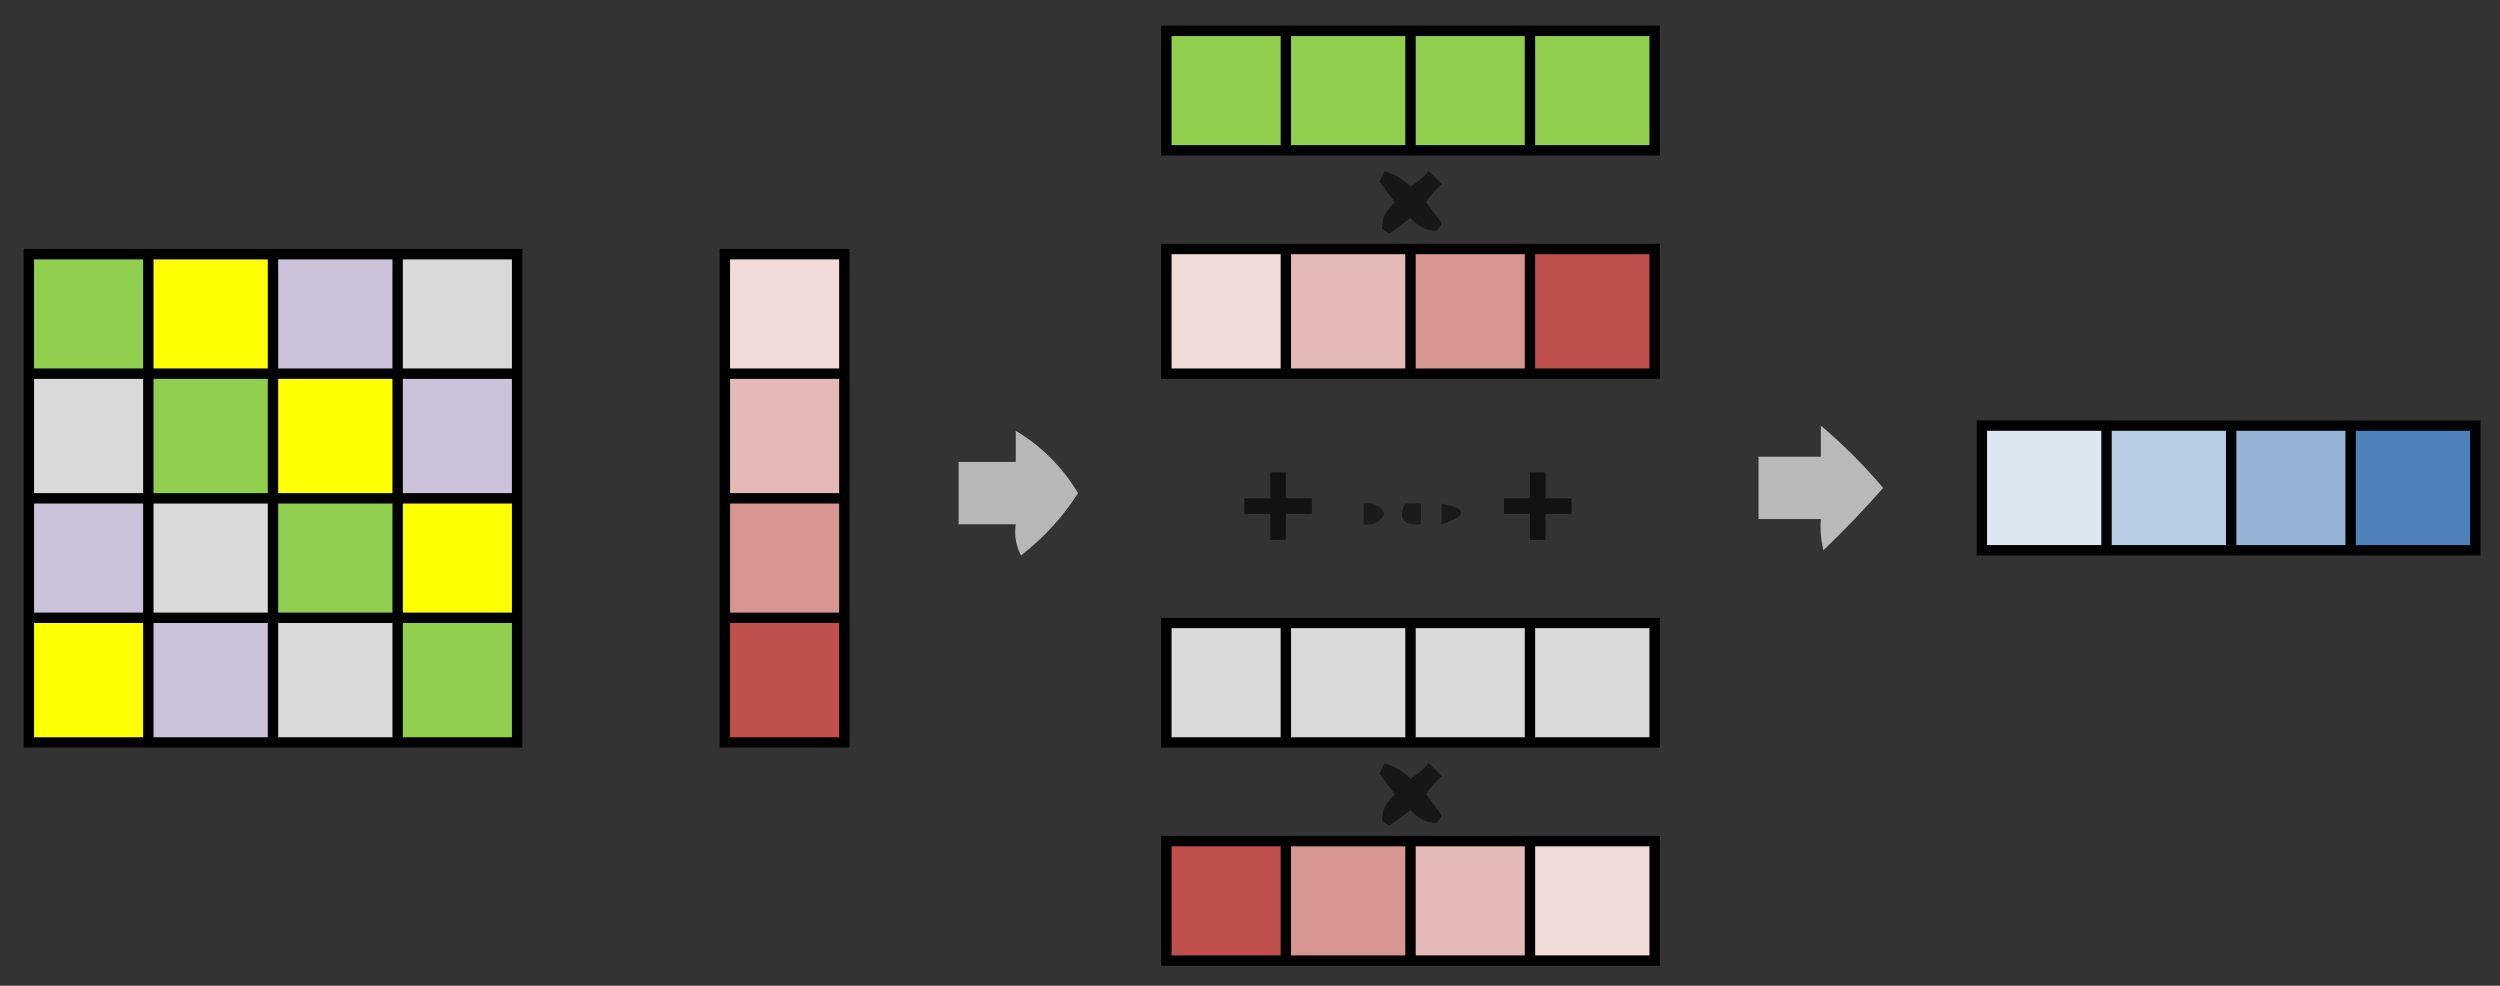 <?xml version="1.0" encoding="UTF-8" standalone="no"?>
<!-- Created with Inkscape (http://www.inkscape.org/) -->

<svg
   width="127.548mm"
   height="50.29mm"
   viewBox="0 0 127.548 50.29"
   version="1.1"
   id="svg9184"
   inkscape:version="1.1.2 (0a00cf5339, 2022-02-04)"
   sodipodi:docname="matmul-diagonal.svg"
   xmlns:inkscape="http://www.inkscape.org/namespaces/inkscape"
   xmlns:sodipodi="http://sodipodi.sourceforge.net/DTD/sodipodi-0.dtd"
   xmlns="http://www.w3.org/2000/svg"
   xmlns:svg="http://www.w3.org/2000/svg">
  <rect x="0" y="0" width="127.548" height="50.29" fill="#333333" stroke="none"/>
  <sodipodi:namedview
     id="namedview9186"
     pagecolor="#ffffff"
     bordercolor="#666666"
     borderopacity="1.0"
     inkscape:pageshadow="2"
     inkscape:pageopacity="0.0"
     inkscape:pagecheckerboard="0"
     inkscape:document-units="mm"
     showgrid="false"
     fit-margin-top="1.2"
     fit-margin-left="1.2"
     fit-margin-right="1.2"
     fit-margin-bottom="1.2"
     inkscape:zoom="0.64052329"
     inkscape:cx="237.30597"
     inkscape:cy="508.95886"
     inkscape:window-width="2560"
     inkscape:window-height="1371"
     inkscape:window-x="0"
     inkscape:window-y="32"
     inkscape:window-maximized="1"
     inkscape:current-layer="layer1" />
  <defs
     id="defs9181" />
  <g
     inkscape:label="Layer 1"
     inkscape:groupmode="layer"
     id="layer1"
     transform="translate(-41.973,-13.684)">
    <g
       id="g2152"
       style="clip-rule:evenodd;fill-rule:evenodd;image-rendering:optimizeQuality;shape-rendering:geometricPrecision;text-rendering:geometricPrecision"
       transform="matrix(0.265,0,0,0.265,38.278,-54.04)">
      <path
         style="opacity:1"
         fill="#000000"
         d="m 237.5,260.5 c 32,0 64,0 96,0 0,8.333 0,16.667 0,25 -32,0 -64,0 -96,0 0,-8.333 0,-16.667 0,-25 z"
         id="path2150" />
    </g>
    <g
       id="g2156"
       style="clip-rule:evenodd;fill-rule:evenodd;image-rendering:optimizeQuality;shape-rendering:geometricPrecision;text-rendering:geometricPrecision"
       transform="matrix(0.265,0,0,0.265,38.278,-54.04)">
      <path
         style="opacity:1"
         fill="#91d04f"
         d="m 239.5,262.5 c 7,0 14,0 21,0 0,7 0,14 0,21 -7,0 -14,0 -21,0 0,-7 0,-14 0,-21 z"
         id="path2154" />
    </g>
    <g
       id="g2160"
       style="clip-rule:evenodd;fill-rule:evenodd;image-rendering:optimizeQuality;shape-rendering:geometricPrecision;text-rendering:geometricPrecision"
       transform="matrix(0.265,0,0,0.265,38.278,-54.04)">
      <path
         style="opacity:1"
         fill="#91d04f"
         d="m 262.5,262.5 c 7.333,0 14.667,0 22,0 0,7 0,14 0,21 -7.333,0 -14.667,0 -22,0 0,-7 0,-14 0,-21 z"
         id="path2158" />
    </g>
    <g
       id="g2164"
       style="clip-rule:evenodd;fill-rule:evenodd;image-rendering:optimizeQuality;shape-rendering:geometricPrecision;text-rendering:geometricPrecision"
       transform="matrix(0.265,0,0,0.265,38.278,-54.04)">
      <path
         style="opacity:1"
         fill="#91d04f"
         d="m 286.5,262.5 c 7,0 14,0 21,0 0,7 0,14 0,21 -7,0 -14,0 -21,0 0,-7 0,-14 0,-21 z"
         id="path2162" />
    </g>
    <g
       id="g2168"
       style="clip-rule:evenodd;fill-rule:evenodd;image-rendering:optimizeQuality;shape-rendering:geometricPrecision;text-rendering:geometricPrecision"
       transform="matrix(0.265,0,0,0.265,38.278,-54.04)">
      <path
         style="opacity:1"
         fill="#91d04f"
         d="m 309.5,262.5 c 7.333,0 14.667,0 22,0 0,7 0,14 0,21 -7.333,0 -14.667,0 -22,0 0,-7 0,-14 0,-21 z"
         id="path2166" />
    </g>
    <g
       id="g2180"
       style="clip-rule:evenodd;fill-rule:evenodd;image-rendering:optimizeQuality;shape-rendering:geometricPrecision;text-rendering:geometricPrecision"
       transform="matrix(0.265,0,0,0.265,38.278,-54.04)">
      <path
         style="opacity:0.554"
         fill="#000000"
         d="m 280.5,288.5 c 1.894,0.548 3.56,1.548 5,3 1.314,-0.813 2.481,-1.813 3.5,-3 0.833,0.833 1.667,1.667 2.5,2.5 -1.187,1.019 -2.187,2.186 -3,3.5 1,1.333 2,2.667 3,4 -0.209,0.586 -0.543,1.086 -1,1.5 -1.917,-0.027 -3.584,-0.861 -5,-2.5 -1.333,1 -2.667,2 -4,3 -0.586,-0.209 -1.086,-0.543 -1.5,-1 0.027,-1.917 0.861,-3.584 2.5,-5 -1,-1.333 -2,-2.667 -3,-4 0.363,-0.683 0.696,-1.35 1,-2 z"
         id="path2178" />
    </g>
    <g
       id="g2184"
       style="clip-rule:evenodd;fill-rule:evenodd;image-rendering:optimizeQuality;shape-rendering:geometricPrecision;text-rendering:geometricPrecision"
       transform="matrix(0.265,0,0,0.265,38.278,-54.04)">
      <path
         style="opacity:1"
         fill="#000000"
         d="m 237.5,302.5 c 32,0 64,0 96,0 0,8.667 0,17.333 0,26 -32,0 -64,0 -96,0 0,-8.667 0,-17.333 0,-26 z"
         id="path2182" />
    </g>
    <g
       id="g2188"
       style="clip-rule:evenodd;fill-rule:evenodd;image-rendering:optimizeQuality;shape-rendering:geometricPrecision;text-rendering:geometricPrecision"
       transform="matrix(0.265,0,0,0.265,38.278,-54.04)">
      <path
         style="opacity:1"
         fill="#000000"
         d="m 18.5,303.5 c 32,0 64,0 96,0 0,32 0,64 0,96 -32,0 -64,0 -96,0 0,-32 0,-64 0,-96 z"
         id="path2186" />
    </g>
    <g
       id="g2192"
       style="clip-rule:evenodd;fill-rule:evenodd;image-rendering:optimizeQuality;shape-rendering:geometricPrecision;text-rendering:geometricPrecision"
       transform="matrix(0.265,0,0,0.265,38.278,-54.04)">
      <path
         style="opacity:1"
         fill="#000000"
         d="m 152.5,303.5 c 8.333,0 16.667,0 25,0 0,32 0,64 0,96 -8.333,0 -16.667,0 -25,0 0,-32 0,-64 0,-96 z"
         id="path2190" />
    </g>
    <g
       id="g2196"
       style="clip-rule:evenodd;fill-rule:evenodd;image-rendering:optimizeQuality;shape-rendering:geometricPrecision;text-rendering:geometricPrecision"
       transform="matrix(0.265,0,0,0.265,38.278,-54.04)">
      <path
         style="opacity:1"
         fill="#f1dcda"
         d="m 239.5,304.5 c 7,0 14,0 21,0 0,7.333 0,14.667 0,22 -7,0 -14,0 -21,0 0,-7.333 0,-14.667 0,-22 z"
         id="path2194" />
    </g>
    <g
       id="g2200"
       style="clip-rule:evenodd;fill-rule:evenodd;image-rendering:optimizeQuality;shape-rendering:geometricPrecision;text-rendering:geometricPrecision"
       transform="matrix(0.265,0,0,0.265,38.278,-54.04)">
      <path
         style="opacity:1"
         fill="#e5b9b7"
         d="m 262.5,304.5 c 7.333,0 14.667,0 22,0 0,7.333 0,14.667 0,22 -7.333,0 -14.667,0 -22,0 0,-7.333 0,-14.667 0,-22 z"
         id="path2198" />
    </g>
    <g
       id="g2204"
       style="clip-rule:evenodd;fill-rule:evenodd;image-rendering:optimizeQuality;shape-rendering:geometricPrecision;text-rendering:geometricPrecision"
       transform="matrix(0.265,0,0,0.265,38.278,-54.04)">
      <path
         style="opacity:1"
         fill="#d89693"
         d="m 286.5,304.5 c 7,0 14,0 21,0 0,7.333 0,14.667 0,22 -7,0 -14,0 -21,0 0,-7.333 0,-14.667 0,-22 z"
         id="path2202" />
    </g>
    <g
       id="g2208"
       style="clip-rule:evenodd;fill-rule:evenodd;image-rendering:optimizeQuality;shape-rendering:geometricPrecision;text-rendering:geometricPrecision"
       transform="matrix(0.265,0,0,0.265,38.278,-54.04)">
      <path
         style="opacity:1"
         fill="#bf504c"
         d="m 309.5,304.5 c 7.333,0 14.667,0 22,0 0,7.333 0,14.667 0,22 -7.333,0 -14.667,0 -22,0 0,-7.333 0,-14.667 0,-22 z"
         id="path2206" />
    </g>
    <g
       id="g2212"
       style="clip-rule:evenodd;fill-rule:evenodd;image-rendering:optimizeQuality;shape-rendering:geometricPrecision;text-rendering:geometricPrecision"
       transform="matrix(0.265,0,0,0.265,38.278,-54.04)">
      <path
         style="opacity:1"
         fill="#91d04f"
         d="m 20.5,305.5 c 7,0 14,0 21,0 0,7 0,14 0,21 -7,0 -14,0 -21,0 0,-7 0,-14 0,-21 z"
         id="path2210" />
    </g>
    <g
       id="g2216"
       style="clip-rule:evenodd;fill-rule:evenodd;image-rendering:optimizeQuality;shape-rendering:geometricPrecision;text-rendering:geometricPrecision"
       transform="matrix(0.265,0,0,0.265,38.278,-54.04)">
      <path
         style="opacity:1"
         fill="#feff00"
         d="m 43.5,305.5 c 7.333,0 14.667,0 22,0 0,7 0,14 0,21 -7.333,0 -14.667,0 -22,0 0,-7 0,-14 0,-21 z"
         id="path2214" />
    </g>
    <g
       id="g2220"
       style="clip-rule:evenodd;fill-rule:evenodd;image-rendering:optimizeQuality;shape-rendering:geometricPrecision;text-rendering:geometricPrecision"
       transform="matrix(0.265,0,0,0.265,38.278,-54.04)">
      <path
         style="opacity:1"
         fill="#cbc1d9"
         d="m 67.5,305.5 c 7.333,0 14.667,0 22,0 0,7 0,14 0,21 -7.333,0 -14.667,0 -22,0 0,-7 0,-14 0,-21 z"
         id="path2218" />
    </g>
    <g
       id="g2224"
       style="clip-rule:evenodd;fill-rule:evenodd;image-rendering:optimizeQuality;shape-rendering:geometricPrecision;text-rendering:geometricPrecision"
       transform="matrix(0.265,0,0,0.265,38.278,-54.04)">
      <path
         style="opacity:1"
         fill="#d8d9d8"
         d="m 91.5,305.5 c 7,0 14,0 21,0 0,7 0,14 0,21 -7,0 -14,0 -21,0 0,-7 0,-14 0,-21 z"
         id="path2222" />
    </g>
    <g
       id="g2228"
       style="clip-rule:evenodd;fill-rule:evenodd;image-rendering:optimizeQuality;shape-rendering:geometricPrecision;text-rendering:geometricPrecision"
       transform="matrix(0.265,0,0,0.265,38.278,-54.04)">
      <path
         style="opacity:1"
         fill="#f1dcda"
         d="m 154.5,305.5 c 7,0 14,0 21,0 0,7 0,14 0,21 -7,0 -14,0 -21,0 0,-7 0,-14 0,-21 z"
         id="path2226" />
    </g>
    <g
       id="g2240"
       style="clip-rule:evenodd;fill-rule:evenodd;image-rendering:optimizeQuality;shape-rendering:geometricPrecision;text-rendering:geometricPrecision"
       transform="matrix(0.265,0,0,0.265,38.278,-54.04)">
      <path
         style="opacity:1"
         fill="#d8d9d8"
         d="m 20.5,328.5 c 7,0 14,0 21,0 0,7.333 0,14.667 0,22 -7,0 -14,0 -21,0 0,-7.333 0,-14.667 0,-22 z"
         id="path2238" />
    </g>
    <g
       id="g2244"
       style="clip-rule:evenodd;fill-rule:evenodd;image-rendering:optimizeQuality;shape-rendering:geometricPrecision;text-rendering:geometricPrecision"
       transform="matrix(0.265,0,0,0.265,38.278,-54.04)">
      <path
         style="opacity:1"
         fill="#91d04f"
         d="m 43.5,328.5 c 7.333,0 14.667,0 22,0 0,7.333 0,14.667 0,22 -7.333,0 -14.667,0 -22,0 0,-7.333 0,-14.667 0,-22 z"
         id="path2242" />
    </g>
    <g
       id="g2248"
       style="clip-rule:evenodd;fill-rule:evenodd;image-rendering:optimizeQuality;shape-rendering:geometricPrecision;text-rendering:geometricPrecision"
       transform="matrix(0.265,0,0,0.265,38.278,-54.04)">
      <path
         style="opacity:1"
         fill="#feff00"
         d="m 67.5,328.5 c 7.333,0 14.667,0 22,0 0,7.333 0,14.667 0,22 -7.333,0 -14.667,0 -22,0 0,-7.333 0,-14.667 0,-22 z"
         id="path2246" />
    </g>
    <g
       id="g2252"
       style="clip-rule:evenodd;fill-rule:evenodd;image-rendering:optimizeQuality;shape-rendering:geometricPrecision;text-rendering:geometricPrecision"
       transform="matrix(0.265,0,0,0.265,38.278,-54.04)">
      <path
         style="opacity:1"
         fill="#cbc1d9"
         d="m 91.5,328.5 c 7,0 14,0 21,0 0,7.333 0,14.667 0,22 -7,0 -14,0 -21,0 0,-7.333 0,-14.667 0,-22 z"
         id="path2250" />
    </g>
    <g
       id="g2256"
       style="clip-rule:evenodd;fill-rule:evenodd;image-rendering:optimizeQuality;shape-rendering:geometricPrecision;text-rendering:geometricPrecision"
       transform="matrix(0.265,0,0,0.265,38.278,-54.04)">
      <path
         style="opacity:1"
         fill="#e5b9b7"
         d="m 154.5,328.5 c 7,0 14,0 21,0 0,7.333 0,14.667 0,22 -7,0 -14,0 -21,0 0,-7.333 0,-14.667 0,-22 z"
         id="path2254" />
    </g>
    <g
       id="g2260"
       style="clip-rule:evenodd;fill-rule:evenodd;image-rendering:optimizeQuality;shape-rendering:geometricPrecision;text-rendering:geometricPrecision"
       transform="matrix(0.265,0,0,0.265,38.278,-54.04)">
      <path
         style="opacity:1"
         fill="#000000"
         d="m 394.5,336.5 c 32.333,0 64.667,0 97,0 0,8.667 0,17.333 0,26 -32.333,0 -64.667,0 -97,0 0,-8.667 0,-17.333 0,-26 z"
         id="path2258" />
    </g>
    <g
       id="g2264"
       style="clip-rule:evenodd;fill-rule:evenodd;image-rendering:optimizeQuality;shape-rendering:geometricPrecision;text-rendering:geometricPrecision"
       transform="matrix(0.265,0,0,0.265,38.278,-54.04)">
      <path
         style="opacity:0.96"
         fill="#bebebe"
         d="m 364.5,337.5 c 4.312,3.646 8.312,7.646 12,12 -3.651,4.152 -7.484,8.152 -11.5,12 -0.495,-1.973 -0.662,-3.973 -0.5,-6 -4,0 -8,0 -12,0 0,-4 0,-8 0,-12 4,0 8,0 12,0 0,-2 0,-4 0,-6 z"
         id="path2262" />
    </g>
    <g
       id="g2268"
       style="clip-rule:evenodd;fill-rule:evenodd;image-rendering:optimizeQuality;shape-rendering:geometricPrecision;text-rendering:geometricPrecision"
       transform="matrix(0.265,0,0,0.265,38.278,-54.04)">
      <path
         style="opacity:0.949"
         fill="#bdbdbd"
         d="m 209.5,338.5 c 4.957,2.957 8.957,6.957 12,12 -2.958,4.626 -6.624,8.626 -11,12 -0.966,-1.896 -1.299,-3.896 -1,-6 -3.667,0 -7.333,0 -11,0 0,-4 0,-8 0,-12 3.667,0 7.333,0 11,0 0,-2 0,-4 0,-6 z"
         id="path2266" />
    </g>
    <g
       id="g2272"
       style="clip-rule:evenodd;fill-rule:evenodd;image-rendering:optimizeQuality;shape-rendering:geometricPrecision;text-rendering:geometricPrecision"
       transform="matrix(0.265,0,0,0.265,38.278,-54.04)">
      <path
         style="opacity:1"
         fill="#dbe6f1"
         d="m 396.5,338.5 c 7.333,0 14.667,0 22,0 0,7.333 0,14.667 0,22 -7.333,0 -14.667,0 -22,0 0,-7.333 0,-14.667 0,-22 z"
         id="path2270" />
    </g>
    <g
       id="g2276"
       style="clip-rule:evenodd;fill-rule:evenodd;image-rendering:optimizeQuality;shape-rendering:geometricPrecision;text-rendering:geometricPrecision"
       transform="matrix(0.265,0,0,0.265,38.278,-54.04)">
      <path
         style="opacity:1"
         fill="#b8cde4"
         d="m 420.5,338.5 c 7.333,0 14.667,0 22,0 0,7.333 0,14.667 0,22 -7.333,0 -14.667,0 -22,0 0,-7.333 0,-14.667 0,-22 z"
         id="path2274" />
    </g>
    <g
       id="g2280"
       style="clip-rule:evenodd;fill-rule:evenodd;image-rendering:optimizeQuality;shape-rendering:geometricPrecision;text-rendering:geometricPrecision"
       transform="matrix(0.265,0,0,0.265,38.278,-54.04)">
      <path
         style="opacity:1"
         fill="#94b3d6"
         d="m 444.5,338.5 c 7,0 14,0 21,0 0,7.333 0,14.667 0,22 -7,0 -14,0 -21,0 0,-7.333 0,-14.667 0,-22 z"
         id="path2278" />
    </g>
    <g
       id="g2284"
       style="clip-rule:evenodd;fill-rule:evenodd;image-rendering:optimizeQuality;shape-rendering:geometricPrecision;text-rendering:geometricPrecision"
       transform="matrix(0.265,0,0,0.265,38.278,-54.04)">
      <path
         style="opacity:1"
         fill="#4f81bd"
         d="m 467.5,338.5 c 7.333,0 14.667,0 22,0 0,7.333 0,14.667 0,22 -7.333,0 -14.667,0 -22,0 0,-7.333 0,-14.667 0,-22 z"
         id="path2282" />
    </g>
    <g
       id="g2292"
       style="clip-rule:evenodd;fill-rule:evenodd;image-rendering:optimizeQuality;shape-rendering:geometricPrecision;text-rendering:geometricPrecision"
       transform="matrix(0.265,0,0,0.265,38.278,-54.04)">
      <path
         style="opacity:0.645"
         fill="#000000"
         d="m 258.5,346.5 c 1,0 2,0 3,0 0,1.667 0,3.333 0,5 1.667,0 3.333,0 5,0 0,1 0,2 0,3 -1.667,0 -3.333,0 -5,0 0,1.667 0,3.333 0,5 -1,0 -2,0 -3,0 0,-1.667 0,-3.333 0,-5 -1.667,0 -3.333,0 -5,0 0,-1 0,-2 0,-3 1.667,0 3.333,0 5,0 0,-1.667 0,-3.333 0,-5 z"
         id="path2290" />
    </g>
    <g
       id="g2296"
       style="clip-rule:evenodd;fill-rule:evenodd;image-rendering:optimizeQuality;shape-rendering:geometricPrecision;text-rendering:geometricPrecision"
       transform="matrix(0.265,0,0,0.265,38.278,-54.04)">
      <path
         style="opacity:0.645"
         fill="#000000"
         d="m 308.5,346.5 c 1,0 2,0 3,0 0,1.667 0,3.333 0,5 1.667,0 3.333,0 5,0 0,1 0,2 0,3 -1.667,0 -3.333,0 -5,0 0,1.667 0,3.333 0,5 -1,0 -2,0 -3,0 0,-1.667 0,-3.333 0,-5 -1.667,0 -3.333,0 -5,0 0,-1 0,-2 0,-3 1.667,0 3.333,0 5,0 0,-1.667 0,-3.333 0,-5 z"
         id="path2294" />
    </g>
    <g
       id="g2304"
       style="clip-rule:evenodd;fill-rule:evenodd;image-rendering:optimizeQuality;shape-rendering:geometricPrecision;text-rendering:geometricPrecision"
       transform="matrix(0.265,0,0,0.265,38.278,-54.04)">
      <path
         style="opacity:1"
         fill="#cbc1d9"
         d="m 20.5,352.5 c 7,0 14,0 21,0 0,7 0,14 0,21 -7,0 -14,0 -21,0 0,-7 0,-14 0,-21 z"
         id="path2302" />
    </g>
    <g
       id="g2308"
       style="clip-rule:evenodd;fill-rule:evenodd;image-rendering:optimizeQuality;shape-rendering:geometricPrecision;text-rendering:geometricPrecision"
       transform="matrix(0.265,0,0,0.265,38.278,-54.04)">
      <path
         style="opacity:1"
         fill="#d8d9d8"
         d="m 43.5,352.5 c 7.333,0 14.667,0 22,0 0,7 0,14 0,21 -7.333,0 -14.667,0 -22,0 0,-7 0,-14 0,-21 z"
         id="path2306" />
    </g>
    <g
       id="g2312"
       style="clip-rule:evenodd;fill-rule:evenodd;image-rendering:optimizeQuality;shape-rendering:geometricPrecision;text-rendering:geometricPrecision"
       transform="matrix(0.265,0,0,0.265,38.278,-54.04)">
      <path
         style="opacity:1"
         fill="#91d04f"
         d="m 67.5,352.5 c 7.333,0 14.667,0 22,0 0,7 0,14 0,21 -7.333,0 -14.667,0 -22,0 0,-7 0,-14 0,-21 z"
         id="path2310" />
    </g>
    <g
       id="g2316"
       style="clip-rule:evenodd;fill-rule:evenodd;image-rendering:optimizeQuality;shape-rendering:geometricPrecision;text-rendering:geometricPrecision"
       transform="matrix(0.265,0,0,0.265,38.278,-54.04)">
      <path
         style="opacity:1"
         fill="#feff00"
         d="m 91.5,352.5 c 7,0 14,0 21,0 0,7 0,14 0,21 -7,0 -14,0 -21,0 0,-7 0,-14 0,-21 z"
         id="path2314" />
    </g>
    <g
       id="g2320"
       style="clip-rule:evenodd;fill-rule:evenodd;image-rendering:optimizeQuality;shape-rendering:geometricPrecision;text-rendering:geometricPrecision"
       transform="matrix(0.265,0,0,0.265,38.278,-54.04)">
      <path
         style="opacity:1"
         fill="#d89693"
         d="m 154.5,352.5 c 7,0 14,0 21,0 0,7 0,14 0,21 -7,0 -14,0 -21,0 0,-7 0,-14 0,-21 z"
         id="path2318" />
    </g>
    <g
       id="g2324"
       style="clip-rule:evenodd;fill-rule:evenodd;image-rendering:optimizeQuality;shape-rendering:geometricPrecision;text-rendering:geometricPrecision"
       transform="matrix(0.265,0,0,0.265,38.278,-54.04)">
      <path
         style="opacity:0.479"
         fill="#000000"
         d="m 276.5,352.5 c 1.846,-0.278 3.18,0.389 4,2 -0.82,1.611 -2.154,2.278 -4,2 0,-1.333 0,-2.667 0,-4 z"
         id="path2322" />
    </g>
    <g
       id="g2328"
       style="clip-rule:evenodd;fill-rule:evenodd;image-rendering:optimizeQuality;shape-rendering:geometricPrecision;text-rendering:geometricPrecision"
       transform="matrix(0.265,0,0,0.265,38.278,-54.04)">
      <path
         style="opacity:0.479"
         fill="#000000"
         d="m 284.5,352.5 c 1,0 2,0 3,0 0,1.333 0,2.667 0,4 -3.454,0.233 -4.454,-1.1 -3,-4 z"
         id="path2326" />
    </g>
    <g
       id="g2332"
       style="clip-rule:evenodd;fill-rule:evenodd;image-rendering:optimizeQuality;shape-rendering:geometricPrecision;text-rendering:geometricPrecision"
       transform="matrix(0.265,0,0,0.265,38.278,-54.04)">
      <path
         style="opacity:0.516"
         fill="#000000"
         d="m 291.5,352.5 c 5.036,1.005 5.036,2.338 0,4 0,-1.333 0,-2.667 0,-4 z"
         id="path2330" />
    </g>
    <g
       id="g2336"
       style="clip-rule:evenodd;fill-rule:evenodd;image-rendering:optimizeQuality;shape-rendering:geometricPrecision;text-rendering:geometricPrecision"
       transform="matrix(0.265,0,0,0.265,38.278,-54.04)">
      <path
         style="opacity:1"
         fill="#000000"
         d="m 237.5,374.5 c 32,0 64,0 96,0 0,8.333 0,16.667 0,25 -32,0 -64,0 -96,0 0,-8.333 0,-16.667 0,-25 z"
         id="path2334" />
    </g>
    <g
       id="g2340"
       style="clip-rule:evenodd;fill-rule:evenodd;image-rendering:optimizeQuality;shape-rendering:geometricPrecision;text-rendering:geometricPrecision"
       transform="matrix(0.265,0,0,0.265,38.278,-54.04)">
      <path
         style="opacity:1"
         fill="#feff00"
         d="m 20.5,375.5 c 7,0 14,0 21,0 0,7.333 0,14.667 0,22 -7,0 -14,0 -21,0 0,-7.333 0,-14.667 0,-22 z"
         id="path2338" />
    </g>
    <g
       id="g2344"
       style="clip-rule:evenodd;fill-rule:evenodd;image-rendering:optimizeQuality;shape-rendering:geometricPrecision;text-rendering:geometricPrecision"
       transform="matrix(0.265,0,0,0.265,38.278,-54.04)">
      <path
         style="opacity:1"
         fill="#cbc1d9"
         d="m 43.5,375.5 c 7.333,0 14.667,0 22,0 0,7.333 0,14.667 0,22 -7.333,0 -14.667,0 -22,0 0,-7.333 0,-14.667 0,-22 z"
         id="path2342" />
    </g>
    <g
       id="g2348"
       style="clip-rule:evenodd;fill-rule:evenodd;image-rendering:optimizeQuality;shape-rendering:geometricPrecision;text-rendering:geometricPrecision"
       transform="matrix(0.265,0,0,0.265,38.278,-54.04)">
      <path
         style="opacity:1"
         fill="#d8d9d8"
         d="m 67.5,375.5 c 7.333,0 14.667,0 22,0 0,7.333 0,14.667 0,22 -7.333,0 -14.667,0 -22,0 0,-7.333 0,-14.667 0,-22 z"
         id="path2346" />
    </g>
    <g
       id="g2352"
       style="clip-rule:evenodd;fill-rule:evenodd;image-rendering:optimizeQuality;shape-rendering:geometricPrecision;text-rendering:geometricPrecision"
       transform="matrix(0.265,0,0,0.265,38.278,-54.04)">
      <path
         style="opacity:1"
         fill="#91d04f"
         d="m 91.5,375.5 c 7,0 14,0 21,0 0,7.333 0,14.667 0,22 -7,0 -14,0 -21,0 0,-7.333 0,-14.667 0,-22 z"
         id="path2350" />
    </g>
    <g
       id="g2356"
       style="clip-rule:evenodd;fill-rule:evenodd;image-rendering:optimizeQuality;shape-rendering:geometricPrecision;text-rendering:geometricPrecision"
       transform="matrix(0.265,0,0,0.265,38.278,-54.04)">
      <path
         style="opacity:1"
         fill="#bf504c"
         d="m 154.5,375.5 c 7,0 14,0 21,0 0,7.333 0,14.667 0,22 -7,0 -14,0 -21,0 0,-7.333 0,-14.667 0,-22 z"
         id="path2354" />
    </g>
    <g
       id="g2360"
       style="clip-rule:evenodd;fill-rule:evenodd;image-rendering:optimizeQuality;shape-rendering:geometricPrecision;text-rendering:geometricPrecision"
       transform="matrix(0.265,0,0,0.265,38.278,-54.04)">
      <path
         style="opacity:1"
         fill="#d8d9d8"
         d="m 239.5,376.5 c 7,0 14,0 21,0 0,7 0,14 0,21 -7,0 -14,0 -21,0 0,-7 0,-14 0,-21 z"
         id="path2358" />
    </g>
    <g
       id="g2364"
       style="clip-rule:evenodd;fill-rule:evenodd;image-rendering:optimizeQuality;shape-rendering:geometricPrecision;text-rendering:geometricPrecision"
       transform="matrix(0.265,0,0,0.265,38.278,-54.04)">
      <path
         style="opacity:1"
         fill="#d8d9d8"
         d="m 262.5,376.5 c 7.333,0 14.667,0 22,0 0,7 0,14 0,21 -7.333,0 -14.667,0 -22,0 0,-7 0,-14 0,-21 z"
         id="path2362" />
    </g>
    <g
       id="g2368"
       style="clip-rule:evenodd;fill-rule:evenodd;image-rendering:optimizeQuality;shape-rendering:geometricPrecision;text-rendering:geometricPrecision"
       transform="matrix(0.265,0,0,0.265,38.278,-54.04)">
      <path
         style="opacity:1"
         fill="#d8d9d8"
         d="m 286.5,376.5 c 7,0 14,0 21,0 0,7 0,14 0,21 -7,0 -14,0 -21,0 0,-7 0,-14 0,-21 z"
         id="path2366" />
    </g>
    <g
       id="g2372"
       style="clip-rule:evenodd;fill-rule:evenodd;image-rendering:optimizeQuality;shape-rendering:geometricPrecision;text-rendering:geometricPrecision"
       transform="matrix(0.265,0,0,0.265,38.278,-54.04)">
      <path
         style="opacity:1"
         fill="#d8d9d8"
         d="m 309.5,376.5 c 7.333,0 14.667,0 22,0 0,7 0,14 0,21 -7.333,0 -14.667,0 -22,0 0,-7 0,-14 0,-21 z"
         id="path2370" />
    </g>
    <g
       id="g2376"
       style="clip-rule:evenodd;fill-rule:evenodd;image-rendering:optimizeQuality;shape-rendering:geometricPrecision;text-rendering:geometricPrecision"
       transform="matrix(0.265,0,0,0.265,38.278,-54.04)">
      <path
         style="opacity:0.554"
         fill="#000000"
         d="m 280.5,402.5 c 1.894,0.548 3.56,1.548 5,3 1.314,-0.813 2.481,-1.813 3.5,-3 0.833,0.833 1.667,1.667 2.5,2.5 -1.187,1.019 -2.187,2.186 -3,3.5 1,1.333 2,2.667 3,4 -0.209,0.586 -0.543,1.086 -1,1.5 -1.917,-0.027 -3.584,-0.861 -5,-2.5 -1.333,1 -2.667,2 -4,3 -0.586,-0.209 -1.086,-0.543 -1.5,-1 0.027,-1.917 0.861,-3.584 2.5,-5 -1,-1.333 -2,-2.667 -3,-4 0.363,-0.683 0.696,-1.35 1,-2 z"
         id="path2374" />
    </g>
    <g
       id="g2380"
       style="clip-rule:evenodd;fill-rule:evenodd;image-rendering:optimizeQuality;shape-rendering:geometricPrecision;text-rendering:geometricPrecision"
       transform="matrix(0.265,0,0,0.265,38.278,-54.04)">
      <path
         style="opacity:1"
         fill="#000000"
         d="m 237.5,416.5 c 32,0 64,0 96,0 0,8.333 0,16.667 0,25 -32,0 -64,0 -96,0 0,-8.333 0,-16.667 0,-25 z"
         id="path2378" />
    </g>
    <g
       id="g2384"
       style="clip-rule:evenodd;fill-rule:evenodd;image-rendering:optimizeQuality;shape-rendering:geometricPrecision;text-rendering:geometricPrecision"
       transform="matrix(0.265,0,0,0.265,38.278,-54.04)">
      <path
         style="opacity:1"
         fill="#bf504c"
         d="m 239.5,418.5 c 7,0 14,0 21,0 0,7 0,14 0,21 -7,0 -14,0 -21,0 0,-7 0,-14 0,-21 z"
         id="path2382" />
    </g>
    <g
       id="g2388"
       style="clip-rule:evenodd;fill-rule:evenodd;image-rendering:optimizeQuality;shape-rendering:geometricPrecision;text-rendering:geometricPrecision"
       transform="matrix(0.265,0,0,0.265,38.278,-54.04)">
      <path
         style="opacity:1"
         fill="#d89693"
         d="m 262.5,418.5 c 7.333,0 14.667,0 22,0 0,7 0,14 0,21 -7.333,0 -14.667,0 -22,0 0,-7 0,-14 0,-21 z"
         id="path2386" />
    </g>
    <g
       id="g2392"
       style="clip-rule:evenodd;fill-rule:evenodd;image-rendering:optimizeQuality;shape-rendering:geometricPrecision;text-rendering:geometricPrecision"
       transform="matrix(0.265,0,0,0.265,38.278,-54.04)">
      <path
         style="opacity:1"
         fill="#e5b9b7"
         d="m 286.5,418.5 c 7,0 14,0 21,0 0,7 0,14 0,21 -7,0 -14,0 -21,0 0,-7 0,-14 0,-21 z"
         id="path2390" />
    </g>
    <g
       id="g2396"
       style="clip-rule:evenodd;fill-rule:evenodd;image-rendering:optimizeQuality;shape-rendering:geometricPrecision;text-rendering:geometricPrecision"
       transform="matrix(0.265,0,0,0.265,38.278,-54.04)">
      <path
         style="opacity:1"
         fill="#f1dcda"
         d="m 309.5,418.5 c 7.333,0 14.667,0 22,0 0,7 0,14 0,21 -7.333,0 -14.667,0 -22,0 0,-7 0,-14 0,-21 z"
         id="path2394" />
    </g>
  </g>
</svg>
